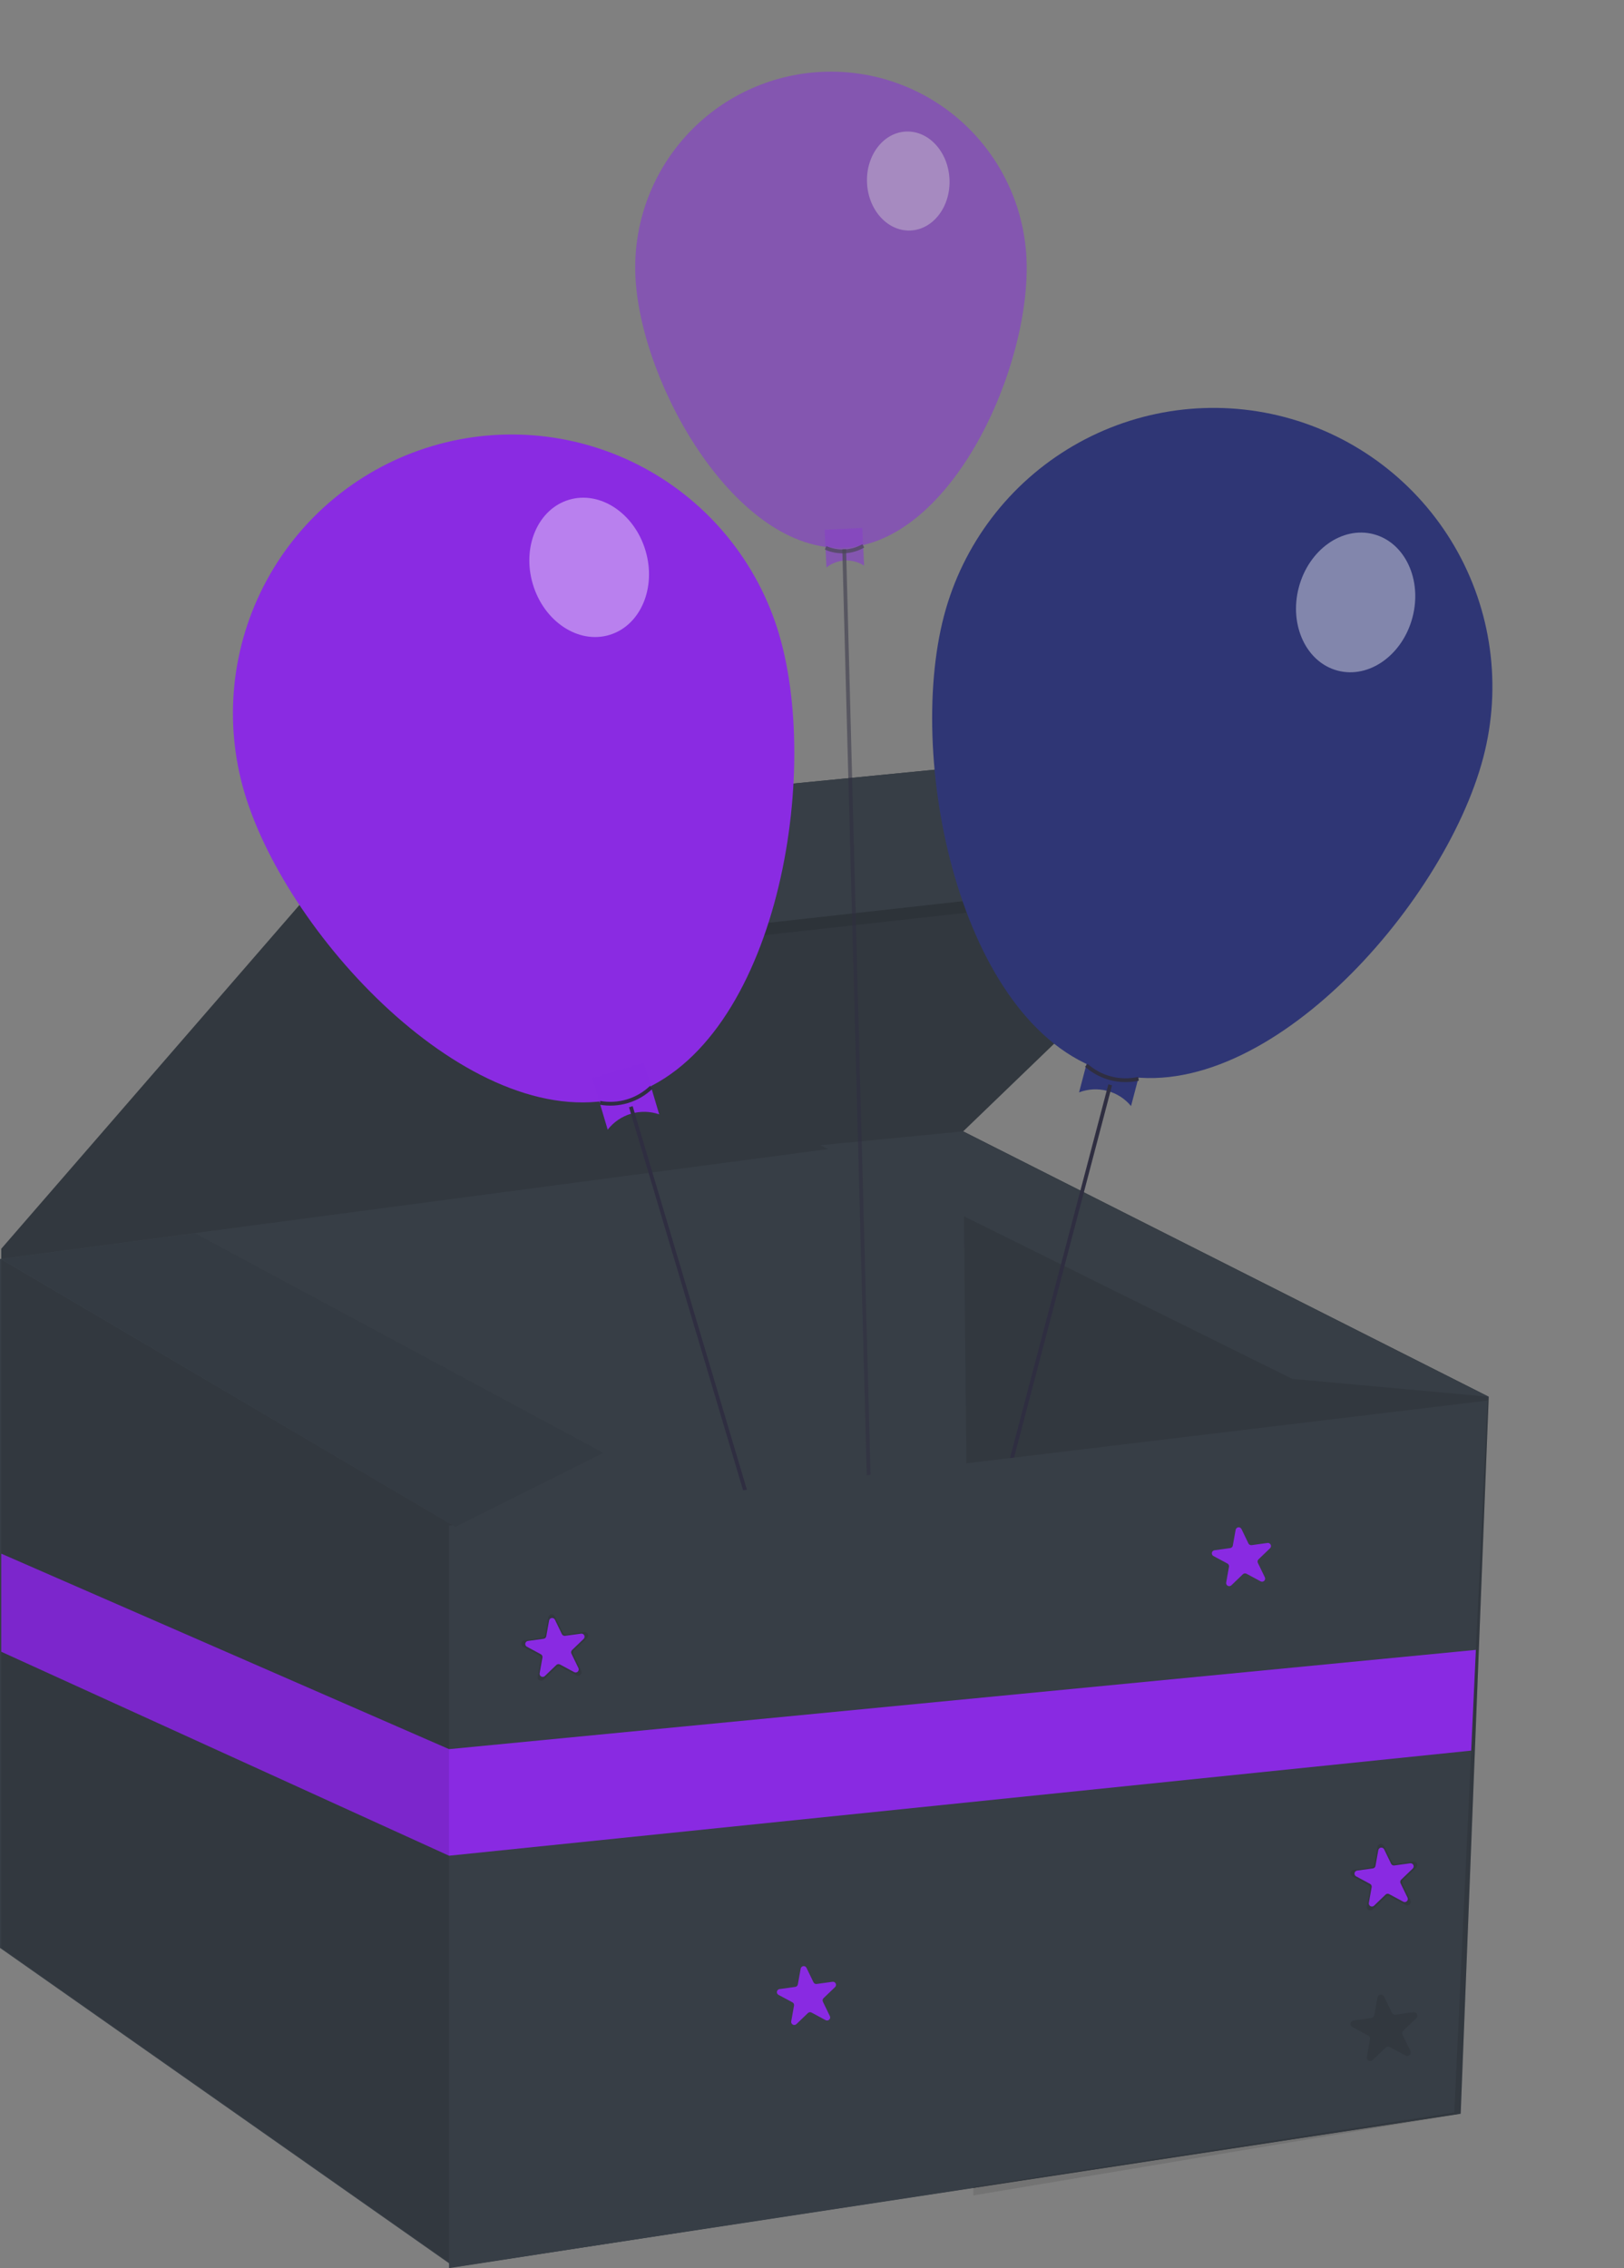 <svg width="855" height="1194" viewBox="0 0 855 1194" fill="none" xmlns="http://www.w3.org/2000/svg">
<rect x="0" y="0" width="855" height="1194" fill="#808080" stroke="none"/>
<g id="Group 19">
<path id="Vector" d="M728.72 382L721.41 389.04L641.89 465.67L507.08 595.58L513.43 1151.66L0.67 1025.42V657.37L194.1 434.39L728.72 382Z" fill="#373E46"/>
<path id="Vector_2" opacity="0.1" d="M728.72 382L721.41 389.04L641.89 465.67L507.08 595.58L513.43 1151.66L0.67 1025.42V657.37L194.1 434.39L728.72 382Z" fill="black"/>
<path id="Vector_3" d="M783.79 735.28L769.02 1112.73L239.77 1193.33L0.67 1025.42V662.74L507.08 595.58L783.79 735.28Z" fill="#373E46"/>
<path id="Vector_4" d="M783.12 735.28L768.34 1112.73L239.1 1193.33L0 1025.42V662.74L506.41 595.58L783.12 735.28Z" fill="#373E46"/>
<path id="Vector_5" opacity="0.1" d="M239.77 803.78V1193.33L0.67 1025.42V662.98L239.77 803.78Z" fill="black"/>
<path id="Vector_6" opacity="0.1" d="M721.41 389.04L641.89 465.67L258.58 508.27L190.07 441.1L721.41 389.04Z" fill="black"/>
<path id="Vector_7" opacity="0.1" d="M507.08 595.58L512.45 1155.72L769.02 1112.73L783.79 735.28L507.08 595.58Z" fill="black"/>
<path id="Vector_8" d="M783.79 735.28L680.36 725.87L431.91 602.86L507.08 595.58L783.79 735.28Z" fill="#373E46"/>
<path id="Vector_9" d="M194.1 434.39L262.61 501.55L722 450.51L728.72 382L194.1 434.39Z" fill="#373E46"/>
<g id="baloon-3" opacity="0.7">
<path id="Vector_10" opacity="0.7" d="M540.402 135.82C543.125 192.667 501.387 285.603 444.539 288.326C387.692 291.048 337.263 202.527 334.54 145.68C333.237 118.384 342.83 91.688 361.209 71.464C379.587 51.24 405.246 39.144 432.542 37.837C459.838 36.529 486.535 46.117 506.762 64.492C526.99 82.867 539.09 108.524 540.402 135.82V135.82Z" fill="#8A2BE2"/>
<path id="Vector_11" opacity="0.7" d="M454.936 297.771C451.943 295.84 448.42 294.893 444.862 295.063C441.304 295.234 437.888 296.513 435.093 298.722L434.143 278.88L453.985 277.929L454.936 297.771Z" fill="#8A2BE2"/>
<path id="Vector_12" opacity="0.7" d="M434.65 288.378C437.808 289.791 441.256 290.435 444.711 290.255C448.166 290.075 451.529 289.078 454.524 287.344" stroke="#2F2E41" stroke-width="2" stroke-miterlimit="10"/>
<path id="Vector_13" opacity="0.4" d="M499.879 94.256C499.19 79.873 488.915 68.679 476.929 69.253C464.943 69.827 455.785 81.952 456.474 96.335C457.163 110.718 467.438 121.913 479.424 121.338C491.41 120.764 500.568 108.639 499.879 94.256Z" fill="white"/>
<path id="Vector_14" opacity="0.7" d="M444.446 289.111L460.185 884.354" stroke="#2F2E41" stroke-width="2" stroke-miterlimit="10"/>
</g>
<g id="baloon-1">
<path id="Vector_15" d="M780.898 398.816C760.263 477.209 663.779 585.595 585.386 564.96C506.994 544.324 476.379 402.481 497.014 324.088C506.935 286.455 531.395 254.302 565.018 234.7C598.64 215.098 638.67 209.652 676.307 219.56C713.944 229.467 746.105 253.916 765.719 287.532C785.333 321.147 790.793 361.176 780.898 398.816Z" fill="#2F3675"/>
<path id="Vector_16" d="M595.466 582.242C592.227 578.337 587.847 575.543 582.94 574.251C578.034 572.959 572.846 573.235 568.104 575.039L575.306 547.677L602.669 554.88L595.466 582.242Z" fill="#2F3675"/>
<path id="Vector_17" d="M571.929 560.798C575.614 564.07 580.024 566.42 584.794 567.655C589.565 568.89 594.561 568.974 599.37 567.901" stroke="#2F2E41" stroke-width="2" stroke-miterlimit="10"/>
<path id="Vector_18" d="M584.493 571.081L516.068 831.021" stroke="#2F2E41" stroke-width="2" stroke-miterlimit="10"/>
<path id="Vector_19" opacity="0.4" d="M743.64 325.006C748.861 305.172 739.694 285.566 723.166 281.215C706.637 276.864 689.006 289.416 683.785 309.25C678.564 329.084 687.73 348.69 704.259 353.041C720.787 357.392 738.419 344.84 743.64 325.006Z" fill="white"/>
</g>
<g id="baloon-2">
<path id="Vector_20" d="M410.053 333.509C433.194 411.199 407.146 553.952 329.456 577.092C251.766 600.233 151.853 494.998 128.713 417.308C117.63 380.009 121.812 339.836 140.338 305.618C158.864 271.401 190.22 245.94 227.511 234.832C264.803 223.725 304.979 227.879 339.209 246.383C373.439 264.886 398.92 296.224 410.053 333.509V333.509Z" fill="#8A2BE2"/>
<path id="Vector_21" d="M347.053 586.612C342.256 584.961 337.062 584.851 332.199 586.3C327.336 587.748 323.049 590.682 319.936 594.689L311.859 567.572L338.976 559.495L347.053 586.612Z" fill="#892AE2"/>
<path id="Vector_22" d="M315.798 580.535C320.647 581.413 325.635 581.128 330.352 579.701C335.069 578.275 339.38 575.75 342.93 572.332" stroke="#2F2E41" stroke-width="2" stroke-miterlimit="10"/>
<path id="Vector_23" opacity="0.4" d="M339.845 289.839C333.99 270.183 315.965 258.203 299.585 263.082C283.204 267.961 274.672 287.851 280.526 307.508C286.381 327.164 304.406 339.144 320.787 334.264C337.167 329.385 345.7 309.496 339.845 289.839Z" fill="white"/>
<path id="Vector_24" d="M332.13 582.599L408.862 840.209" stroke="#2F2E41" stroke-width="2" stroke-miterlimit="10"/>
</g>
<path id="Vector_25" d="M783.12 737.29L777.01 868.53L774.54 921.56L765.66 1112.06L236.41 1194V803.11L783.12 737.29Z" fill="#373E46"/>
<path id="Vector_26" d="M0.67 662.74L102.66 649.21L317.68 764.83L239.77 803.78L0.67 662.74Z" fill="#373E46"/>
<path id="Vector_27" opacity="0.05" d="M0.67 662.74L102.66 649.21L317.68 764.83L239.77 803.78L0.67 662.74Z" fill="black"/>
<path id="Vector_28" opacity="0.1" d="M740.02 1082.08L731.66 1077.6C731.319 1077.42 730.927 1077.34 730.543 1077.4C730.158 1077.45 729.8 1077.62 729.52 1077.89L722.67 1084.47C722.391 1084.74 722.034 1084.91 721.65 1084.97C721.266 1085.02 720.875 1084.95 720.533 1084.76C720.192 1084.58 719.917 1084.29 719.75 1083.94C719.582 1083.59 719.53 1083.2 719.6 1082.82L721.27 1073.48C721.339 1073.1 721.285 1072.71 721.116 1072.36C720.947 1072.01 720.672 1071.72 720.33 1071.54L711.96 1067.06C711.619 1066.88 711.346 1066.59 711.178 1066.24C711.01 1065.89 710.957 1065.5 711.026 1065.12C711.094 1064.73 711.281 1064.38 711.561 1064.12C711.84 1063.85 712.196 1063.67 712.58 1063.62L721.98 1062.33C722.365 1062.28 722.722 1062.1 723.002 1061.83C723.282 1061.56 723.47 1061.21 723.54 1060.83L725.21 1051.49C725.28 1051.11 725.468 1050.76 725.748 1050.49C726.027 1050.23 726.384 1050.05 726.767 1050C727.15 1049.95 727.54 1050.02 727.882 1050.2C728.223 1050.38 728.499 1050.66 728.67 1051.01L732.8 1059.56C732.974 1059.91 733.252 1060.19 733.594 1060.37C733.937 1060.55 734.327 1060.61 734.71 1060.56L744.11 1059.27C744.495 1059.21 744.887 1059.28 745.23 1059.46C745.573 1059.65 745.85 1059.93 746.019 1060.28C746.188 1060.63 746.242 1061.03 746.172 1061.41C746.102 1061.79 745.912 1062.14 745.63 1062.41L738.79 1069C738.51 1069.27 738.321 1069.62 738.251 1070C738.181 1070.38 738.233 1070.78 738.4 1071.13L742.54 1079.67C742.703 1080.02 742.753 1080.41 742.682 1080.79C742.611 1081.17 742.423 1081.51 742.145 1081.78C741.867 1082.05 741.512 1082.22 741.131 1082.27C740.75 1082.33 740.361 1082.26 740.02 1082.08V1082.08Z" fill="black"/>
<path id="Vector_29" d="M434.679 1063.45L427.249 1059.45C426.947 1059.29 426.601 1059.22 426.262 1059.27C425.922 1059.32 425.606 1059.47 425.359 1059.71L419.289 1065.54C419.041 1065.77 418.724 1065.93 418.384 1065.97C418.044 1066.02 417.698 1065.96 417.396 1065.8C417.094 1065.63 416.85 1065.38 416.7 1065.07C416.549 1064.76 416.5 1064.42 416.559 1064.08L418.039 1055.79C418.101 1055.45 418.053 1055.1 417.904 1054.79C417.755 1054.48 417.512 1054.23 417.209 1054.07L409.789 1050.1C409.505 1049.93 409.28 1049.67 409.144 1049.37C409.008 1049.07 408.967 1048.73 409.027 1048.41C409.086 1048.08 409.244 1047.78 409.478 1047.55C409.713 1047.31 410.013 1047.16 410.339 1047.1L418.669 1045.95C419.01 1045.9 419.327 1045.75 419.576 1045.51C419.824 1045.28 419.99 1044.97 420.049 1044.63L421.539 1036.34C421.6 1036 421.767 1035.69 422.016 1035.45C422.264 1035.21 422.581 1035.06 422.922 1035.02C423.262 1034.97 423.609 1035.03 423.912 1035.19C424.215 1035.36 424.459 1035.61 424.609 1035.92L428.269 1043.5C428.42 1043.81 428.664 1044.06 428.968 1044.22C429.271 1044.38 429.618 1044.45 429.959 1044.4L438.299 1043.25C438.64 1043.2 438.986 1043.26 439.29 1043.43C439.593 1043.59 439.837 1043.84 439.986 1044.15C440.136 1044.46 440.184 1044.81 440.124 1045.15C440.063 1045.49 439.897 1045.8 439.649 1046.04L433.579 1051.87C433.33 1052.11 433.163 1052.41 433.102 1052.75C433.041 1053.09 433.089 1053.44 433.239 1053.75L436.909 1061.33C437.055 1061.64 437.099 1061.98 437.037 1062.32C436.974 1062.65 436.807 1062.96 436.56 1063.19C436.313 1063.43 435.999 1063.58 435.661 1063.63C435.323 1063.67 434.979 1063.61 434.679 1063.45V1063.45Z" fill="#892AE2"/>
<path id="Vector_30" d="M663.679 832.448L656.249 828.448C655.947 828.286 655.601 828.224 655.262 828.27C654.922 828.317 654.606 828.47 654.359 828.708L648.289 834.538C648.041 834.775 647.724 834.927 647.384 834.973C647.044 835.019 646.698 834.957 646.396 834.795C646.094 834.633 645.85 834.38 645.7 834.072C645.549 833.764 645.5 833.416 645.559 833.078L647.039 824.788C647.101 824.451 647.053 824.102 646.904 823.793C646.755 823.484 646.512 823.23 646.209 823.068L638.789 819.098C638.505 818.927 638.28 818.674 638.144 818.372C638.008 818.07 637.967 817.734 638.027 817.408C638.086 817.082 638.244 816.782 638.478 816.548C638.713 816.314 639.013 816.157 639.339 816.098L647.669 814.948C648.01 814.904 648.327 814.752 648.576 814.515C648.824 814.277 648.99 813.967 649.049 813.628L650.539 805.338C650.6 805 650.767 804.69 651.016 804.452C651.264 804.215 651.581 804.062 651.922 804.015C652.262 803.968 652.609 804.031 652.912 804.193C653.215 804.355 653.459 804.609 653.609 804.918L657.269 812.498C657.42 812.807 657.664 813.061 657.968 813.222C658.271 813.384 658.618 813.446 658.959 813.398L667.299 812.248C667.64 812.202 667.986 812.264 668.29 812.427C668.593 812.589 668.837 812.844 668.986 813.153C669.136 813.463 669.184 813.812 669.124 814.15C669.063 814.489 668.897 814.8 668.649 815.038L662.579 820.868C662.33 821.105 662.163 821.415 662.102 821.753C662.041 822.091 662.089 822.439 662.239 822.748L665.909 830.328C666.055 830.636 666.099 830.983 666.037 831.318C665.974 831.653 665.807 831.96 665.56 832.194C665.313 832.429 664.999 832.58 664.661 832.626C664.323 832.671 663.979 832.609 663.679 832.448V832.448Z" fill="#892AE2"/>
<path id="Vector_31" opacity="0.1" d="M303.46 881.93L295.1 877.45C294.757 877.269 294.366 877.201 293.982 877.255C293.598 877.309 293.24 877.482 292.96 877.75L286.11 884.32C285.831 884.589 285.474 884.763 285.09 884.816C284.706 884.869 284.315 884.798 283.973 884.615C283.632 884.431 283.357 884.144 283.19 883.794C283.022 883.445 282.97 883.051 283.04 882.67L284.71 873.33C284.777 872.949 284.723 872.556 284.554 872.208C284.385 871.86 284.111 871.573 283.77 871.39L275.4 866.91C275.058 866.728 274.782 866.442 274.613 866.093C274.444 865.744 274.39 865.35 274.459 864.969C274.527 864.587 274.716 864.237 274.997 863.97C275.277 863.702 275.636 863.531 276.02 863.48L285.42 862.18C285.804 862.127 286.161 861.955 286.441 861.688C286.721 861.42 286.91 861.071 286.98 860.69L288.65 851.34C288.722 850.96 288.911 850.613 289.191 850.347C289.471 850.081 289.828 849.909 290.211 849.857C290.593 849.805 290.983 849.875 291.324 850.057C291.665 850.239 291.94 850.523 292.11 850.87L296.25 859.41C296.42 859.757 296.695 860.04 297.037 860.22C297.378 860.4 297.768 860.466 298.15 860.41L307.55 859.11C307.935 859.058 308.325 859.13 308.667 859.314C309.009 859.497 309.283 859.785 309.452 860.134C309.62 860.483 309.674 860.877 309.606 861.259C309.537 861.641 309.35 861.991 309.07 862.26L302.23 868.83C301.946 869.106 301.761 869.468 301.701 869.86C301.642 870.251 301.711 870.652 301.9 871L306.03 879.54C306.198 879.893 306.249 880.291 306.175 880.675C306.102 881.06 305.908 881.411 305.621 881.677C305.335 881.944 304.971 882.112 304.582 882.157C304.193 882.203 303.8 882.123 303.46 881.93V881.93Z" fill="black"/>
<path id="Vector_32" d="M302.23 880.21L294.81 876.21C294.506 876.05 294.159 875.989 293.818 876.036C293.478 876.082 293.16 876.234 292.91 876.47L286.84 882.3C286.592 882.536 286.275 882.689 285.935 882.735C285.595 882.781 285.25 882.719 284.947 882.557C284.645 882.395 284.401 882.142 284.251 881.834C284.1 881.526 284.051 881.178 284.11 880.84L285.59 872.56C285.653 872.222 285.607 871.873 285.458 871.564C285.308 871.254 285.064 871.001 284.76 870.84L277.34 866.84C277.051 866.673 276.821 866.42 276.681 866.117C276.542 865.814 276.499 865.475 276.559 865.146C276.619 864.818 276.78 864.516 277.018 864.283C277.256 864.049 277.561 863.894 277.89 863.84L286.22 862.69C286.562 862.644 286.88 862.49 287.128 862.251C287.376 862.012 287.541 861.7 287.6 861.36L289.09 853.08C289.152 852.742 289.318 852.432 289.567 852.194C289.815 851.956 290.132 851.803 290.473 851.757C290.813 851.71 291.16 851.773 291.463 851.935C291.766 852.097 292.01 852.351 292.16 852.66L295.82 860.23C295.97 860.54 296.214 860.795 296.518 860.956C296.822 861.118 297.169 861.179 297.51 861.13L305.9 860C306.241 859.949 306.589 860.009 306.894 860.17C307.199 860.331 307.444 860.585 307.595 860.895C307.745 861.205 307.793 861.555 307.731 861.894C307.669 862.233 307.5 862.543 307.25 862.78L301.18 868.61C300.931 868.848 300.763 869.16 300.702 869.5C300.641 869.839 300.689 870.19 300.84 870.5L304.51 878.07C304.668 878.384 304.721 878.741 304.66 879.088C304.598 879.434 304.427 879.752 304.17 879.992C303.914 880.233 303.586 880.385 303.236 880.424C302.887 880.463 302.534 880.388 302.23 880.21V880.21Z" fill="#892AE2"/>
<path id="Vector_33" opacity="0.1" d="M740.02 1002.83L731.66 998.35C731.319 998.165 730.927 998.094 730.543 998.146C730.158 998.198 729.8 998.371 729.52 998.64L722.67 1005.21C722.392 1005.48 722.035 1005.65 721.653 1005.7C721.27 1005.76 720.88 1005.69 720.539 1005.5C720.199 1005.32 719.924 1005.04 719.755 1004.69C719.587 1004.34 719.532 1003.95 719.6 1003.57L721.27 994.23C721.349 993.84 721.301 993.434 721.131 993.074C720.962 992.714 720.681 992.418 720.33 992.23L711.96 987.76C711.619 987.575 711.346 987.288 711.178 986.939C711.01 986.59 710.957 986.197 711.026 985.816C711.094 985.434 711.281 985.085 711.561 984.816C711.84 984.548 712.196 984.374 712.58 984.32L721.98 983.02C722.364 982.969 722.723 982.797 723.003 982.529C723.283 982.261 723.471 981.912 723.54 981.53L725.21 972.19C725.28 971.81 725.468 971.461 725.748 971.194C726.027 970.926 726.384 970.754 726.767 970.701C727.15 970.648 727.54 970.717 727.882 970.898C728.223 971.079 728.499 971.363 728.67 971.71L732.8 980.25C732.973 980.596 733.25 980.879 733.593 981.059C733.936 981.238 734.327 981.305 734.71 981.25L744.11 979.96C744.495 979.904 744.887 979.973 745.23 980.155C745.573 980.337 745.85 980.624 746.019 980.974C746.188 981.324 746.242 981.718 746.172 982.1C746.102 982.483 745.912 982.833 745.63 983.1L738.79 989.67C738.51 989.939 738.321 990.29 738.251 990.672C738.181 991.054 738.233 991.449 738.4 991.8L742.54 1000.34C742.734 1000.69 742.808 1001.1 742.751 1001.49C742.694 1001.89 742.509 1002.26 742.223 1002.54C741.938 1002.82 741.568 1003 741.17 1003.05C740.773 1003.11 740.369 1003.03 740.02 1002.83Z" fill="black"/>
<path id="Vector_34" d="M738.79 1001.1L731.36 997.1C731.058 996.936 730.712 996.873 730.372 996.92C730.032 996.967 729.716 997.121 729.47 997.36L723.4 1003.19C723.152 1003.43 722.835 1003.58 722.495 1003.62C722.155 1003.67 721.81 1003.61 721.507 1003.45C721.205 1003.29 720.961 1003.03 720.811 1002.72C720.66 1002.42 720.611 1002.07 720.67 1001.73L722.15 993.44C722.212 993.102 722.165 992.754 722.015 992.445C721.866 992.136 721.623 991.882 721.32 991.72L713.9 987.72C713.616 987.549 713.391 987.296 713.255 986.994C713.119 986.692 713.078 986.356 713.138 986.03C713.198 985.704 713.355 985.404 713.59 985.17C713.824 984.936 714.124 984.779 714.45 984.72L722.78 983.57C723.121 983.526 723.439 983.374 723.687 983.137C723.935 982.899 724.101 982.588 724.16 982.25L725.65 973.96C725.711 973.622 725.878 973.312 726.127 973.074C726.375 972.836 726.692 972.683 727.033 972.637C727.373 972.59 727.72 972.653 728.023 972.815C728.326 972.977 728.57 973.231 728.72 973.54L732.38 981.11C732.53 981.42 732.775 981.675 733.078 981.838C733.381 982.001 733.728 982.065 734.07 982.02L742.41 980.87C742.751 980.823 743.098 980.886 743.401 981.049C743.704 981.211 743.948 981.465 744.097 981.775C744.247 982.085 744.295 982.434 744.235 982.772C744.174 983.111 744.008 983.422 743.76 983.66L737.69 989.49C737.44 989.726 737.272 990.036 737.211 990.374C737.15 990.712 737.198 991.061 737.35 991.37L741.02 998.94C741.173 999.25 741.224 999.6 741.165 999.94C741.106 1000.28 740.941 1000.59 740.693 1000.83C740.445 1001.07 740.127 1001.23 739.785 1001.28C739.443 1001.32 739.094 1001.26 738.79 1001.1V1001.1Z" fill="#892AE2"/>
<path id="Vector_35" d="M777.01 868.53L774.54 921.56L236.41 976.89L0.67 869.51V817.89L236.41 920.79L777.01 868.53Z" fill="#892AE2"/>
<path id="Vector_36" opacity="0.1" d="M236.41 920.79V976.89L0.67 869.51V817.89L236.41 920.79Z" fill="black"/>
</g>

<style type="text/css">
    @keyframes baloon-1 {
        0%   {
            transform: rotate(0deg);
        }
        50%   {
            transform: rotate(-10deg);
        }
        100%   {
            transform: rotate(0deg);
        }   
    }
    @keyframes baloon-2 {
        0%   {
            transform: rotate(0deg);
        }
        50%   {
            transform: rotate(10deg);
        }
        100%   {
            transform: rotate(0deg);
        }   
    }
     @keyframes baloon-3 {
        0%   {
            transform: rotate(-2deg);
        }
        50%   {
            transform: rotate(2deg);
        }
        100%   {
            transform: rotate(-2deg);
        }   
    }
    #baloon-1{
        animation: baloon-1 3s ease-in-out infinite;
        transform-origin: bottom;
    }
    #baloon-3{
        animation: baloon-3 2.3s ease-in-out infinite;
        transform-origin: bottom;
    }
    #baloon-2{
        animation: baloon-2 3s ease-in-out infinite;
        transform-origin: bottom;
    }

</style>
</svg>
